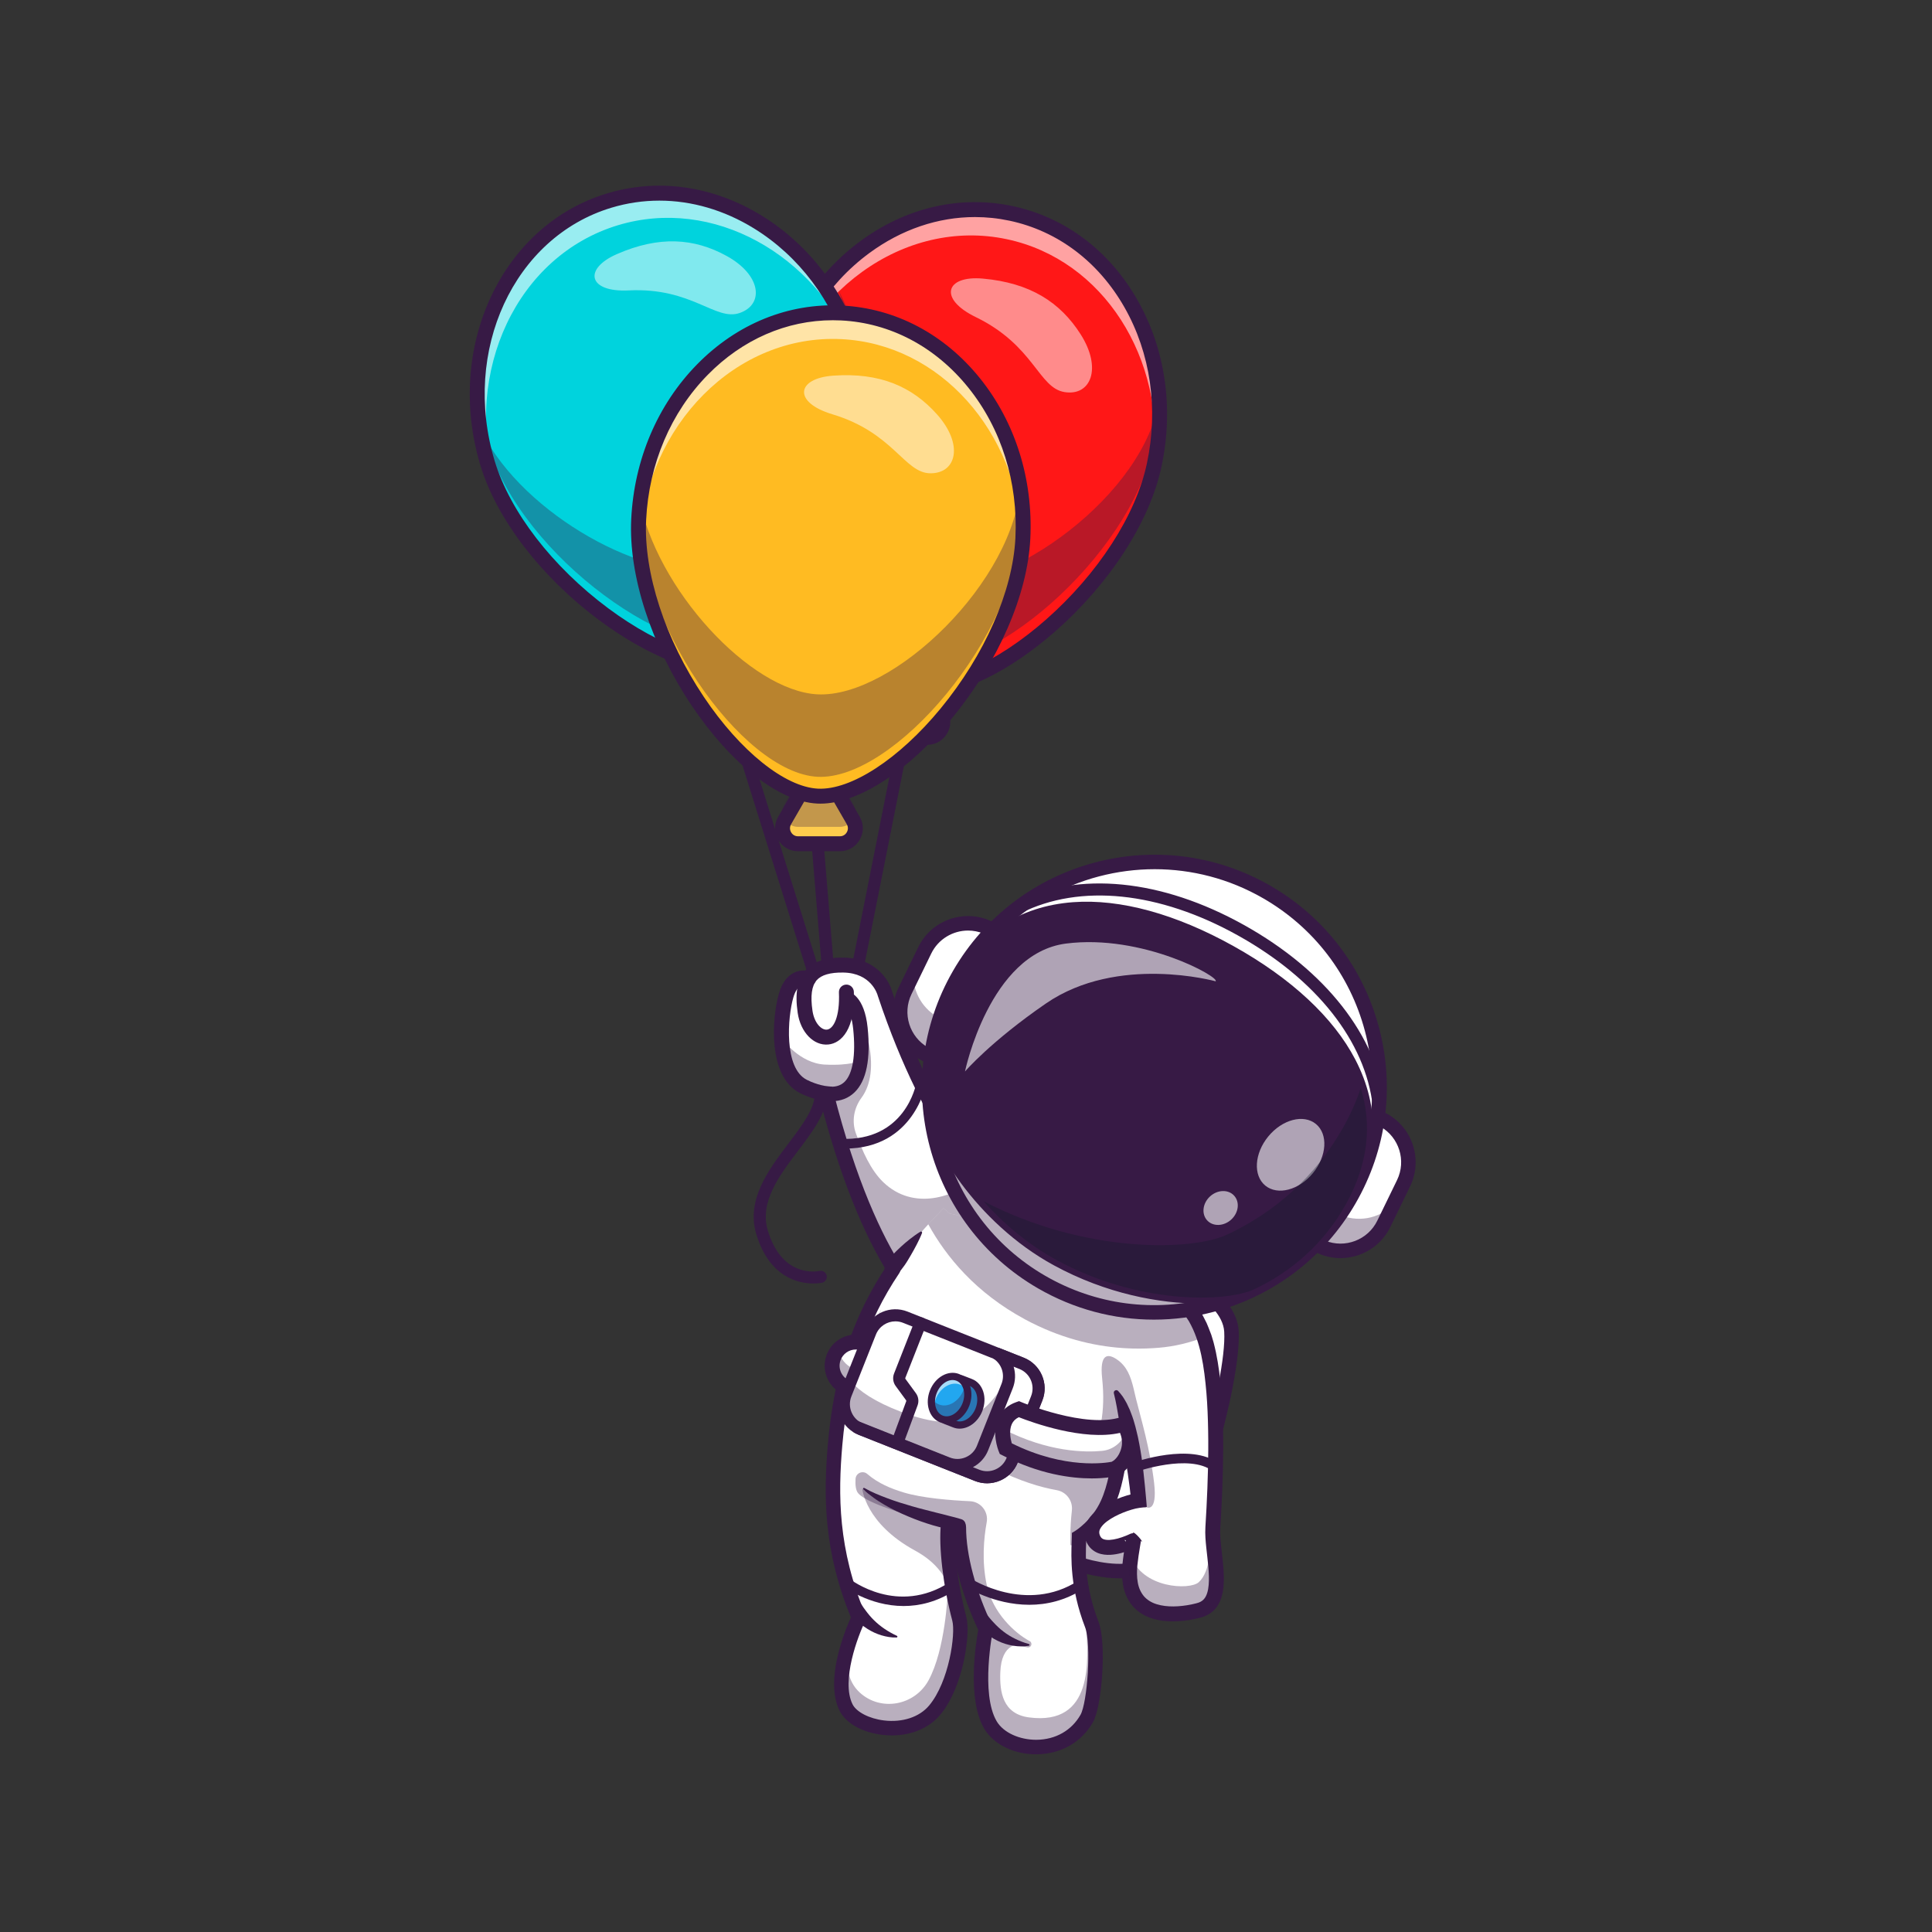 <?xml version="1.0" encoding="utf-8"?>
<!-- Generator: Adobe Illustrator 28.0.0, SVG Export Plug-In . SVG Version: 6.00 Build 0)  -->
<svg version="1.1" id="Layer_1" xmlns="http://www.w3.org/2000/svg" xmlns:xlink="http://www.w3.org/1999/xlink" x="0px" y="0px"
	 viewBox="0 0 4000 4000" style="enable-background:new 0 0 4000 4000;" xml:space="preserve">
<rect x="0" y="0" width="4000" height="4000" fill="#333333" stroke="none"/>
<style type="text/css">
	.st0{display:none;}
	.st1{display:inline;}
	.st2{fill:#CCEEFF;}
	.st3{fill:#D66B09;}
	.st4{fill:#E25A5A;}
	.st5{opacity:0.35;}
	.st6{fill:#371A45;}
	.st7{fill:#FF1717;}
	.st8{opacity:0.6;}
	.st9{fill:#FFFFFF;}
	.st10{opacity:0.5;}
	.st11{fill:#3BD8E0;}
	.st12{fill:#00D3DD;}
	.st13{opacity:0.3;}
	.st14{fill:#293856;}
	.st15{fill:none;stroke:#293856;stroke-width:30.918;stroke-linecap:round;stroke-miterlimit:10;}
	.st16{fill:#22A7F0;}
	.st17{fill:#111A28;}
	.st18{fill:#FFCC4D;}
	.st19{fill:#FFBB22;}
</style>
<g>
	<g class="st0">
		<g class="st1">
			<rect transform="matrix(-1 -1.224647e-16 1.224647e-16 -1 4000 4000)" class="st2" width="4000" height="4000"/>
		</g>
	</g>
	<g>
		<g>
			<path class="st3" d="M1889.09,961.38c0.58,1.28,1.03,2.63,1.35,4.03L1889.09,961.38z"/>
		</g>
		<g>
			<path class="st4" d="M1864.29,1393.35l-54.64,67.04c-15.61,19.15-4.63,48.02,19.76,51.97l85.37,13.8
				c24.39,3.94,43.91-20,35.12-43.1l-30.74-80.83C1910.4,1379.13,1879.9,1374.2,1864.29,1393.35z"/>
		</g>
		<g class="st5">
			<path class="st6" d="M1861.79,1392.62l-55.04,66.7c-15.73,19.06-4.92,48,19.45,52.09l85.29,14.32
				c24.37,4.09,44.03-19.73,35.39-42.88l-30.25-81.02C1907.98,1378.67,1877.51,1373.56,1861.79,1392.62z"/>
		</g>
		<g>
			<path class="st6" d="M1920.13,1542.05c-2.58,0-5.18-0.21-7.8-0.63l-85.38-13.8c-16.97-2.74-30.75-13.98-36.87-30.05
				s-3.27-33.62,7.59-46.95l54.64-67.04c10.86-13.33,27.47-19.65,44.45-16.9c16.97,2.74,30.75,13.97,36.87,30.04l30.74,80.83
				c6.11,16.07,3.27,33.62-7.59,46.95C1947.59,1535.79,1934.28,1542.05,1920.13,1542.05z M1876.28,1403.12l-54.64,67.04
				c-5.48,6.72-3.68,13.73-2.65,16.43c1.03,2.7,4.34,9.13,12.9,10.51l85.38,13.8c8.57,1.41,13.73-3.67,15.55-5.91
				c1.83-2.24,5.74-8.32,2.66-16.43l-30.74-80.83c-3.08-8.11-10.05-10.05-12.9-10.51
				C1888.98,1396.74,1881.75,1396.4,1876.28,1403.12z"/>
		</g>
		<g>
			<path class="st7" d="M2389.72,962.44c-51.4,241.8-351.82,491.45-504.63,458.96s-325.7-382.74-274.3-624.55
				c51.4-241.8,267.44-400.76,482.54-355.03C2308.43,487.55,2441.13,720.63,2389.72,962.44z"/>
		</g>
		<g class="st8">
			<path class="st9" d="M2389.72,962.44c-0.16,0.72-0.31,1.44-0.47,2.16c23.96-222.64-104.72-426.85-304.56-469.32
				c-212.98-45.26-426.9,110.12-480.95,347.94c1.54-15.8,3.84-31.29,7.06-46.35c51.41-241.81,267.44-400.77,482.53-355.05
				C2308.42,487.54,2441.13,720.63,2389.72,962.44z"/>
		</g>
		<g class="st5">
			<path class="st6" d="M2389.72,917.44c-51.41,241.81-351.81,491.42-504.61,458.98c-152.83-32.49-325.71-382.78-274.31-624.55
				c0.48-2.23,0.95-4.43,1.46-6.61c3.79,193.85,164.13,433.75,300.08,462.65c152.79,32.48,442.37-166.11,485.01-366.74
				c1.27-5.9,2.34-11.84,3.29-17.71C2400.03,854.35,2396.43,885.84,2389.72,917.44z"/>
		</g>
		<g>
			<path class="st6" d="M1913.04,1439.62c-10.95,0-21.36-1.02-31.17-3.1c-77.46-16.47-163.51-109.37-224.56-242.45
				c-62.8-136.89-85.84-286.58-61.64-400.43c25.65-120.65,91.65-225.27,185.84-294.57c94.75-69.71,206.62-95.39,315.03-72.36
				c108.41,23.04,200.16,92.03,258.35,194.25c57.86,101.63,75.6,224.04,49.95,344.7l-15.12-3.22l15.12,3.22
				c-24.2,113.85-106.14,241.22-219.2,340.73C2089.65,1390.88,1988.68,1439.62,1913.04,1439.62z M2018.57,449.4
				c-76.35,0-152.05,25.5-218.73,74.56c-88.09,64.81-149.85,162.86-173.92,276.1c-22.87,107.57-0.62,250.04,59.5,381.11
				c56.19,122.49,135.83,210.85,202.89,225.1c67.06,14.28,175.76-34.07,276.91-123.11c108.24-95.27,186.51-216.37,209.38-323.95l0,0
				c24.07-113.23,7.53-227.94-46.57-322.97c-53.77-94.44-138.26-158.12-237.92-179.3C2066.38,451.9,2042.44,449.4,2018.57,449.4z"/>
		</g>
		<g class="st10">
			<path class="st9" d="M2034.93,576.81c97.71,8.75,160.15,48.87,202.47,115.42c44.9,70.6,20.91,128.31-33.39,119.53
				c-54.3-8.78-62.44-96.31-183.72-155.21C1941.9,618.49,1957.8,569.9,2034.93,576.81z"/>
		</g>
		<g>
			<path class="st3" d="M1332.42,968.95c1.13,0.84,2.17,1.81,3.12,2.88L1332.42,968.95z"/>
		</g>
		<g>
			<path class="st11" d="M1518.47,1359.6l-15.65,85.05c-4.47,24.3,19.04,44.33,42.32,36.05l81.48-28.97
				c23.28-8.28,28.87-38.65,10.06-54.68l-65.83-56.08C1552.04,1324.95,1522.94,1335.29,1518.47,1359.6z"/>
		</g>
		<g class="st5">
			<path class="st6" d="M1515.92,1360.16l-16.17,84.96c-4.62,24.27,18.77,44.45,42.1,36.31l81.66-28.47
				c23.33-8.14,29.11-38.48,10.4-54.62l-65.49-56.48C1549.7,1325.71,1520.54,1335.88,1515.92,1360.16z"/>
		</g>
		<g>
			<path class="st6" d="M1534.21,1498.08c-11.06,0-21.86-3.91-30.67-11.42c-13.09-11.15-19.04-27.9-15.93-44.81l15.65-85.05
				c3.11-16.91,14.64-30.44,30.84-36.2c16.2-5.77,33.69-2.55,46.77,8.61l65.83,56.08c13.09,11.15,19.05,27.9,15.93,44.81
				c-3.11,16.91-14.64,30.44-30.84,36.2l-81.48,28.97C1545.02,1497.15,1539.58,1498.08,1534.21,1498.08z M1550.23,1348.73
				c-2.5,0-4.56,0.56-5.77,0.99c-2.72,0.97-9.22,4.14-10.79,12.67l-15.65,85.05c-1.57,8.53,3.38,13.8,5.58,15.68
				c2.2,1.87,8.2,5.91,16.36,3.01l81.48-28.97c8.17-2.91,10.27-9.83,10.79-12.67c0.52-2.84,1.03-10.06-5.57-15.68l-65.83-56.08
				C1557.16,1349.62,1553.36,1348.73,1550.23,1348.73z M1518.47,1359.6h0.05H1518.47z"/>
		</g>
		<g>
			<path class="st12" d="M1771.84,729.07c71.25,236.72-72.05,600.09-221.65,645.11c-149.59,45.02-469.65-178.89-540.9-415.6
				s41.7-479.99,252.27-543.37C1472.14,351.83,1700.59,492.35,1771.84,729.07z"/>
		</g>
		<g class="st8">
			<path class="st9" d="M1771.84,729.07c0.21,0.7,0.42,1.41,0.63,2.11c-86.09-206.72-297.13-323.85-492.77-264.96
				c-208.49,62.76-321.3,301.89-254.29,536.39c-6.25-14.59-11.68-29.28-16.1-44.03c-71.24-236.73,41.69-480,252.26-543.38
				C1472.13,351.83,1700.59,492.34,1771.84,729.07z"/>
		</g>
		<g class="st5">
			<path class="st6" d="M1771.84,689.07c71.24,236.73-72.06,600.06-221.62,645.12c-149.62,45.03-469.68-178.91-540.91-415.61
				c-0.65-2.19-1.3-4.34-1.9-6.5c96.57,168.13,352.54,301.32,485.63,261.27c149.58-45.02,307.93-358.41,248.81-554.82
				c-1.73-5.78-3.64-11.5-5.63-17.11C1750.53,628.8,1762.52,658.13,1771.84,689.07z"/>
		</g>
		<g>
			<path class="st6" d="M1508.1,1395.29c-73.83,0-171.24-39.76-266.95-110.85c-120.9-89.81-213.11-209.96-246.65-321.41
				c-73.59-244.5,44.22-496.89,262.62-562.63c106.13-31.94,219.76-15.59,319.94,46.03c99.6,61.26,174.04,160.07,209.59,278.18l0,0
				c33.54,111.45,22.98,262.54-28.27,404.16c-49.82,137.68-127.88,237.39-203.72,260.21
				C1540.56,1393.22,1524.94,1395.29,1508.1,1395.29z M1365.16,415.39c-33.37,0-66.65,4.84-99.14,14.62
				c-202.07,60.82-310.6,295.94-241.92,524.11c31.7,105.31,119.73,219.52,235.48,305.5c108.19,80.36,220.5,119.51,286.16,99.76
				c65.65-19.76,137.7-114.41,183.56-241.13c49.07-135.59,59.44-279.41,27.74-384.72c-33.36-110.85-103.04-203.46-196.19-260.75
				C1499.11,434.8,1431.97,415.39,1365.16,415.39z"/>
		</g>
		<g class="st10">
			<path class="st9" d="M1277,526.19c87.7-38.38,159.96-33.36,227.4,3.71c71.55,39.33,78.12,99.96,27.54,117.94
				c-50.58,17.98-98.63-53.09-230.04-46.55C1216.98,605.52,1207.77,556.49,1277,526.19z"/>
		</g>
		<g>
			<path class="st6" d="M1713.71,2013.36c-6.44,0-11.91-4.94-12.44-11.47l-49.09-596.86c-0.57-6.88,4.55-12.92,11.43-13.48
				c6.85-0.54,12.92,4.55,13.48,11.43l49.09,596.86c0.57,6.88-4.55,12.92-11.43,13.48
				C1714.4,2013.34,1714.05,2013.36,1713.71,2013.36z"/>
		</g>
		<g>
			<path class="st9" d="M2235.66,2558.31c0,0,303.1,78.98,313.91,197.89c9.43,103.69-104.23,453.29-170.98,491.7
				c-48.69,28.01-195.49-23.36-195.49-23.36L2235.66,2558.31z"/>
		</g>
		<g class="st5">
			<path class="st6" d="M2550.08,2775.61c-3.49,122.05-108.44,436.01-171.48,472.27c-48.7,28.02-195.48-23.35-195.48-23.35
				l23.31-135.98c0,0,146.78,51.38,195.48,23.35C2447.44,3085.71,2514.82,2914.6,2550.08,2775.61z"/>
		</g>
		<g>
			<path class="st6" d="M2318.06,3267.75c-71.1,0-141.12-34.66-145.31-36.77c-7.4-3.73-10.37-12.73-6.65-20.13
				c3.72-7.4,12.74-10.39,20.13-6.67c1.32,0.66,132.64,65.54,203.45,13.23c58.34-43.1,150.83-359.12,144.92-460.33
				c-3.91-67.04-130.15-123.13-178.46-139.09c-7.86-2.6-12.14-11.08-9.54-18.94c2.6-7.87,11.08-12.14,18.94-9.55
				c7.88,2.6,193.12,64.79,199.02,165.83c6.17,105.68-84.47,432.59-157.05,486.21C2381.23,3260.95,2349.53,3267.75,2318.06,3267.75z
				"/>
		</g>
		<g>
			<path class="st9" d="M1886.74,2596.89c0,0,13.23,107.25-33.26,33.7c-42.43-67.18-95.25-179.19-141.86-361.82
				c-0.39-1.48-0.79-3.01-1.18-4.5c0,0-21-1.83-46.75-14.71c-60.72-30.34-47.71-148.59-35.97-188.79
				c13.79-47.36,46.4-34.57,46.4-34.57c11.44-18.73,34-28.68,72.02-28.11c71.37,1.05,85.9,58.75,85.9,58.75
				c65.43,196.91,145.14,318.26,192.59,378.71c25.1,32.08,41.16,47.01,41.16,47.01L1886.74,2596.89z"/>
		</g>
		<g class="st5">
			<path class="st6" d="M1886.74,2596.89c0,0,13.23,107.25-33.26,33.7c-42.43-67.18-95.25-179.19-141.86-361.82
				c15.63-3.8,38.63-10.96,50.77-21.78c30.38-27.15,35.88-89.7,35.88-89.7c12.57,60.33,0,95.64-14.67,115.54
				c-15.8,21.39-20.65,49.02-11.44,73.99c13.4,36.27,30.29,75.73,57.05,101.23c61.46,58.54,147.15,32.3,195.42-12.48
				c25.1,32.08,41.16,47.01,41.16,47.01L1886.74,2596.89z"/>
		</g>
		<g class="st5">
			<path class="st6" d="M1689.23,2259.7c0,0,55.42,20.25,92.33-63.53c0,0-21.31,10.63-73.86,7.94
				c-52.18-2.68-87.58-52.35-87.58-52.35S1616.5,2242.06,1689.23,2259.7z"/>
		</g>
		<g>
			<path class="st6" d="M2058.2,2484.18c-3.61,0-7.24-1.26-10.17-3.83c-5.27-4.62-130.31-116.7-230.65-418.62l-0.32-1.09
				c-0.48-1.78-13.1-46.23-71.16-47.09c-26.99-0.41-45.46,4.97-55.11,15.97c-10.29,11.72-13.12,32.33-8.65,63
				c3.73,25.61,18.37,40.2,29.78,39.23c13.56-1.27,27.17-25.96,25-77.15c-0.36-8.53,6.26-15.74,14.79-16.1
				c8.47-0.4,15.73,6.26,16.1,14.79c3.24,76.57-25.26,106.64-53.01,109.24c-30.23,2.83-57.4-25.35-63.26-65.55
				c-5.94-40.74-0.85-68.66,16.02-87.86c16.13-18.37,41.92-27.11,78.81-26.48c65.29,0.97,94.17,45.76,100.52,69.85
				c97.33,292.58,220.31,403.55,221.55,404.64c6.39,5.64,7.02,15.41,1.38,21.81C2066.76,2482.41,2062.49,2484.18,2058.2,2484.18z"/>
		</g>
		<g>
			<path class="st6" d="M1934.01,2739.42c-2.62,0-5.27-0.67-7.71-2.09c-5.32-3.09-130.3-79.48-228.33-459.47
				c-9.63-2.02-24.58-6.17-41.2-14.47c-68.08-34.04-58.66-156.36-43.92-206.93c6.16-21.14,16.64-35.47,31.15-42.6
				c17.68-8.69,33.97-2.74,35.77-2.04c7.95,3.12,11.87,12.09,8.75,20.03c-3.08,7.86-11.88,11.77-19.77,8.85
				c-0.56-0.18-5.94-1.79-11.44,1.07c-6.15,3.2-11.26,11.27-14.78,23.34c-11.73,40.22-20.31,146.44,28.06,170.62
				c22.48,11.24,41.02,13.12,41.2,13.13l10.94,0.96l2.7,10.65c94.41,372.76,215.3,449.46,216.51,450.19
				c7.26,4.39,9.69,13.85,5.36,21.15C1944.42,2736.69,1939.29,2739.42,1934.01,2739.42z"/>
		</g>
		<g>
			<path class="st6" d="M1721.21,2279.98c-4.07,0-8.29-0.27-12.64-0.83c-8.22-1.04-14.04-8.55-12.99-16.77s8.56-13.99,16.77-13
				c15.75,2.01,27.59-1.11,36.18-9.51c17.1-16.7,23.47-55.53,17.93-109.34c-4.34-42.25-18.76-48.97-18.91-49.03
				c0.7,0.3,1.12,0.33,1.12,0.33l7.04-29.16c5.63,1.36,34.07,11.36,40.59,74.79c6.68,64.93-2.34,109.97-26.81,133.87
				C1756.8,2273.73,1740.6,2279.98,1721.21,2279.98z"/>
		</g>
		<g>
			<path class="st9" d="M2353.65,2912.73c-7.29,15.13-12.82,30.76-17.44,46.76c-14.54,49.93-20.3,103.12-43.13,153.59
				c-5.66,12.5-12.55,23.33-19.66,32.44c-2.22,2.85-4.44,5.53-6.66,8.06c-16.81,19.07-32.58,28.59-32.58,28.59
				c-0.09,4.98-0.45,11.33-0.68,18.89c-1,31.08-0.63,83.14,21.79,148.06c1.63,4.8,3.35,9.65,5.3,14.54
				c15.04,39.01,5.94,165.28-10.51,194.09c-47.25,83.09-165.68,70.45-199.39,13.73c-30.49-51.47-17.71-151.32-11.96-186.43
				c1.31-8.02,2.27-12.64,2.27-12.64c-31.26-65.42-58.13-153.27-58.13-219.1c0,0-8.43,1.4-19.84,1.54l0.05,2.17
				c-4.49,40.73,3.08,110.27,17.9,173.84c1.63,7.02,3.35,14,5.16,20.84c8.74,32.98-7.48,137.28-51.06,189.11
				c-50.52,60.17-161.2,39.14-183.4-5.75c-26.73-53.91,8.2-144.44,21.57-175.29c2.99-6.84,4.89-10.69,4.89-10.69
				c-55.73-131.89-58.99-244.7-49.11-358.69c15.59-178.69,86.67-319.36,159.7-416.23c4.58-6.07,9.38-12.01,14.27-17.85
				c6.21-7.38,12.64-14.59,18.94-21.48c11.19-12.14,22.11-23.38,31.4-33.25l12.73,10.78l20.7,4.8l343.51,80.01l2.99,40.32
				l1.31,18.08l2.85,38.83l7.25,97.54l4.3,58.35l3.58,47.93L2353.65,2912.73z"/>
		</g>
		<g class="st5">
			<path class="st6" d="M1935.06,3540.83c-50.5,60.15-161.2,39.15-183.42-5.76c-26.71-53.91,8.21-144.44,21.61-175.3
				c1.66,0.83,2.53,1.09,2.53,1.09s-50.55,93.5,4.5,143.61c43.39,39.55,113.4,27.02,142.13-25.49
				c35.01-64.08,39.55-179.19,39.55-179.19l18.99,31.08c1.66,7.03,3.36,14.01,5.19,20.86
				C1994.86,3384.7,1978.62,3488.98,1935.06,3540.83z"/>
		</g>
		<g class="st13">
			<path class="st14" d="M2124.55,3405.43l-2.62-0.61C2123.15,3405.04,2124.07,3405.25,2124.55,3405.43z"/>
		</g>
		<g class="st13">
			<path class="st14" d="M2125.07,3405.56l-0.52-0.13C2124.9,3405.52,2125.07,3405.56,2125.07,3405.56z"/>
		</g>
		<g class="st5">
			<path class="st6" d="M2250.09,3557.77c-47.27,83.11-165.7,70.45-199.4,13.75c-30.51-51.51-17.72-151.34-11.96-186.48l82.98,19.73
				c-11.44-2.18-48.41-4.36-50.68,57.66c-1.53,40.73,5.02,86.08,59.45,93.28c133.75,17.59,123.71-117.64,117.68-194.33
				c-1.18-15.32,1.7-17.94,7.12-12.27c1.61,4.8,3.36,9.65,5.28,14.58C2275.62,3402.68,2266.5,3528.96,2250.09,3557.77z"/>
		</g>
		<g class="st5">
			<path class="st6" d="M2016.98,3335.34c0,0,30.58,62.64,110.44,75.39c7.76,1.24,11.29-9.32,4.36-13.03
				c-31.06-16.61-76.4-58.6-88.78-115.92c-10.61-49.14-6.16-97.14-0.16-129.97c4.04-22.11-12.2-42.7-34.65-43.72
				c-40.35-1.83-98.88-6.46-137.35-18.15c-25.82-7.84-52.49-18.58-75.23-38.24c-9.24-7.99-23.55-2.01-24.3,10.18
				c-0.74,11.9,0.23,24.13,5.91,30.29c21.62,23.42,123.01,52.62,205.78,69.86c0,0,1.64,37.65,13.68,87.78
				C2010.32,3306.53,2016.98,3335.34,2016.98,3335.34z"/>
		</g>
		<g class="st5">
			<path class="st6" d="M1963.04,3157.06c0,0-119.72-18.88-177.77-74.93c0,0,5.72,71.74,109.1,128.1
				c46.21,25.19,66.96,56.92,80.91,100.59C1975.27,3310.82,1955.59,3212.4,1963.04,3157.06z"/>
		</g>
		<g>
			<path class="st6" d="M1846.58,3592.99c-6.58,0-13.26-0.4-20.01-1.21c-41.72-5.01-75.59-24.18-88.38-50.04
				c-31.34-63.31,11.44-166.39,23.54-193.01c-57.21-138.72-56.76-254.79-47.64-359.63c12.77-146.74,51.8-264.27,122.84-369.87
				c4.62-6.87,13.95-8.7,20.82-4.07c6.88,4.62,8.7,13.95,4.07,20.82c-68.09,101.21-105.53,214.24-117.85,355.72
				c-8.92,102.54-9.29,216.1,47.97,351.54l2.66,6.3l-3.02,6.15c-15.5,31.62-50.49,124.31-26.52,172.74
				c7.98,16.12,34.74,29.93,65.08,33.57c38.43,4.6,73.35-6.91,93.43-30.82c41.54-49.46,55.18-148.76,48.07-175.61
				c-18.92-71.46-28.6-153.76-23.54-200.13c0.9-8.23,8.33-14.16,16.54-13.29c8.23,0.9,14.18,8.3,13.29,16.54
				c-4.63,42.42,4.93,121.99,22.72,189.2c9.52,35.96-6.77,146.23-54.1,202.58C1923.65,3577.75,1887.22,3592.99,1846.58,3592.99z"/>
		</g>
		<g>
			<path class="st6" d="M1908.99,2552.78c-3.19,8.24-6.99,15.96-10.85,23.58c-3.94,7.56-8.01,14.97-12.24,22.2
				c-4.23,7.22-8.39,14.45-13.12,21.14c-4.71,6.71-9.62,13.16-15.46,18.85l-0.19,0.19c-6.02,5.87-15.66,5.76-21.53-0.26
				c-4.53-4.64-5.48-11.46-2.93-17.02c3.71-8.04,8.78-15.02,14.24-21.59c5.45-6.59,11.67-12.47,17.93-18.27
				c6.27-5.8,12.81-11.32,19.54-16.63c6.82-5.25,13.76-10.36,21.32-14.93c1.07-0.65,2.46-0.31,3.11,0.76
				C1909.19,2551.41,1909.22,2552.15,1908.99,2552.78z"/>
		</g>
		<g>
			<path class="st9" d="M2339.03,2564.15"/>
		</g>
		<g>
			<path class="st15" d="M2339.03,2564.15"/>
		</g>
		<g>
			<path class="st9" d="M1911.48,3344.61"/>
		</g>
		<g>
			<path class="st9" d="M2322.24,2888.3l-11.57,32.17l0.87-14.75C2314.43,2899.78,2317.92,2893.93,2322.24,2888.3z"/>
		</g>
		<g>
			<path class="st6" d="M2144.8,3632.06c-45.97,0-87.85-20.67-106.99-52.91c-36.19-60.95-17.27-178.67-12.49-204.72
				c-35.09-74.72-55.15-151.88-55.15-212.4c0-8.29,6.72-15,15-15s15,6.71,15,15c0,57.4,19.8,131.73,54.34,203.94l2.17,4.54l-1,4.93
				c-0.27,1.3-26.14,131.02,7.93,188.4c13.76,23.18,46.71,38.33,82.32,38.22c39.41-0.36,72.63-19.21,91.13-51.72
				c14.16-24.86,22.93-146.52,9.52-181.25c-31.55-81.72-28.99-146.64-27.75-177.84c0.14-3.52,0.26-6.64,0.32-9.34l0.17-8.26
				l7.07-4.27c0.31-0.19,34.51-21.49,53.02-62.46c14.55-32.19,20.51-71.35,26.28-109.21c7.08-46.52,13.77-90.45,35.39-123.35
				c4.55-6.92,13.85-8.85,20.77-4.3c6.92,4.55,8.85,13.85,4.3,20.78c-18.02,27.42-24.23,68.21-30.8,111.4
				c-6.07,39.87-12.35,81.1-28.6,117.05c-17.17,38-44.93,61.55-57.86,71.02c-0.03,0.7-0.05,1.41-0.08,2.14
				c-1.24,31.43-3.55,89.92,25.77,165.85c16.86,43.67,6.82,174.82-11.44,206.9c-23.93,42.04-66.55,66.41-116.93,66.88
				C2145.74,3632.06,2145.27,3632.06,2144.8,3632.06z"/>
		</g>
		<g>
			<path class="st9" d="M2174.12,3388.5"/>
		</g>
		<g>
			<path class="st6" d="M1984.93,3169.73c-8.96-1.31-17.86-3-26.72-4.86c-8.82-2.07-17.61-4.31-26.33-6.79
				c-17.41-5.15-34.55-11.24-51.31-18.35c-16.79-6.99-33.24-14.88-49.03-24.01c-7.85-4.63-15.64-9.38-23.02-14.76
				c-7.41-5.35-14.65-10.8-21.16-17.47c-0.69-0.71-0.68-1.84,0.03-2.53c0.59-0.57,1.46-0.66,2.14-0.27l0.13,0.08
				c15.22,8.74,31.79,15.36,48.23,21.49c16.48,6.16,33.29,11.39,50.17,16.22c16.83,4.99,33.98,8.92,50.93,13.43
				c8.53,2.08,17.08,4.14,25.55,6.48c8.56,2.05,17.08,4.27,25.53,6.88l0.35,0.11c6.61,2.04,10.31,9.05,8.27,15.66
				C1996.85,3167.01,1990.93,3170.61,1984.93,3169.73z"/>
		</g>
		<g>
			<path class="st6" d="M1683.94,2657.3c-30.43,0-90.83-12.06-118.07-101.97c-21.59-71.28,25.35-133.41,66.76-188.21
				c27.88-36.89,54.21-71.74,54.21-102.21c0-6.9,5.6-12.5,12.5-12.5s12.5,5.6,12.5,12.5c0,38.85-28.78,76.94-59.26,117.28
				c-39.67,52.5-80.68,106.78-62.78,165.9c30.06,99.24,103.61,83.96,106.74,83.25c6.72-1.48,13.41,2.69,14.95,9.39
				c1.54,6.7-2.59,13.38-9.28,14.96C1701.94,2655.75,1694.87,2657.3,1683.94,2657.3z"/>
		</g>
		<g>
			<path class="st9" d="M1797.51,2954.98c16.45,8.65,35.02,18.03,55.18,27.64c-12.41-4.85-23.79-9.47-33.89-13.68
				C1810.74,2965.53,1803.54,2960.78,1797.51,2954.98z"/>
		</g>
		<g>
			<path class="st6" d="M2130.12,3407.36c-10.74,1.99-21.63,1.62-32.47-0.07c-10.81-1.76-21.56-5.03-31.66-9.97
				c-10.07-4.9-19.93-10.99-28.03-19.01c-8.4-7.72-15.13-17.09-20.16-27.15c-3.09-6.17-0.58-13.67,5.59-16.76
				c4.99-2.5,10.86-1.34,14.55,2.46l1.16,1.21c3.31,3.42,5.9,7.28,8.93,10.75c1.54,1.71,3.04,3.45,4.47,5.25
				c1.37,1.86,3.16,3.31,4.64,5.07c6.17,6.78,12.92,13.12,20.41,18.84c7.45,5.77,15.67,10.83,24.5,15.09
				c8.78,4.37,18.25,7.98,28.06,10.72l0.17,0.05c0.96,0.27,1.52,1.27,1.26,2.23C2131.34,3406.75,2130.77,3407.23,2130.12,3407.36z"
				/>
		</g>
		<g>
			<path class="st6" d="M1856.27,3390.27c-10.65,0.37-21.09-1.48-31.33-4.51c-10.21-3.1-20.15-7.61-29.34-13.54
				c-9.19-5.88-17.99-12.91-24.99-21.56c-7.3-8.4-12.81-18.25-16.57-28.59c-2.36-6.5,0.99-13.69,7.49-16.05
				c5.41-1.96,11.29,0.03,14.47,4.5l0.67,0.95c5.33,7.49,9.61,15.27,15.16,22.32c5.24,7.23,11.01,14.21,17.6,20.65
				c13.06,12.98,29.27,23.87,47.37,32.3l0.16,0.07c0.91,0.42,1.3,1.5,0.88,2.41C1857.55,3389.86,1856.93,3390.25,1856.27,3390.27z"
				/>
		</g>
		<g>
			<path class="st6" d="M1775.95,2014.91c-0.81,0-1.63-0.08-2.45-0.24c-6.77-1.35-11.17-7.92-9.82-14.7l122.6-617
				c1.35-6.77,7.93-11.17,14.7-9.82c6.77,1.35,11.17,7.92,9.82,14.7l-122.6,617C1787.02,2010.79,1781.79,2014.91,1775.95,2014.91z"
				/>
		</g>
		<g>
			<path class="st6" d="M1684.63,2026.53c-5.32,0-10.26-3.43-11.93-8.77l-190.72-610.02c-2.06-6.59,1.61-13.6,8.2-15.66
				c6.59-2.06,13.6,1.61,15.66,8.2l190.72,610.02c2.06,6.59-1.61,13.6-8.2,15.66C1687.12,2026.34,1685.87,2026.53,1684.63,2026.53z"
				/>
		</g>
		<g>
			<path class="st9" d="M2483.9,3333.53c-27.91,8.06-148.65,32.44-145.34-81.14c0.68-23.97,8.47-62.61,7.93-62.66
				c-0.54-0.05-64.11,32.76-82.09-1.81c-6.52-12.55-4.53-24.1,2.36-34.34c1.86-2.76,4.12-5.48,6.66-8.06
				c21.88-22.29,65.6-36.74,84.18-39.14c0,0-0.14-1.54-0.41-4.39c-1.63-17.53-8.43-84.5-20.98-142.49
				c-6.8-31.31-15.27-60.03-25.51-76.93l8.88-62.43l4.12-29.18l13.73-96.55l6.93-48.61c1.59,0,107.92,0.45,148.83,122.51
				c0.09,0.23,0.14,0.45,0.23,0.68c24.47,73.71,29.31,209.81,17.62,394.89C2507.73,3216.19,2542.89,3316.41,2483.9,3333.53z"/>
		</g>
		<g class="st5">
			<path class="st6" d="M2373.31,3120.51c-4.94,3.49-10.51-5.03-16.13-18.53c-1.63-17.53-8.43-84.5-20.98-142.49
				c-14.54,49.93-20.3,103.12-43.13,153.59c-5.66,12.5-12.55,23.33-19.66,32.44c-2.22,2.85-4.44,5.53-6.66,8.06
				c-16.81,19.07-32.58,28.59-32.58,28.59c-0.09,4.98-0.45,11.33-0.68,18.89l-17.26-1.99c0,0-1.41-33.05,2.98-71.69
				c2.3-20.26-11.47-38.66-31.55-42.22c-33.77-5.99-75.97-18.74-126.16-43.66c0,0-25.42-63.38,27.14-81.69
				c0,0,90.88,58.49,172.48,46.44c15.22-34.66,28.36-81.6,20.8-152c-5.53-51.33,11.24-52.28,29.4-40.46
				c2.99,1.99,5.75,4.08,8.25,6.34c17.49,15.54,23.79,37.69,29.86,65.06c0.86,3.94,1.95,8.29,3.13,13.05
				c9.65,38.42,28.63,101.71,36.88,171.76C2396.87,3133.19,2373.31,3120.51,2373.31,3120.51z"/>
		</g>
		<g>
			<path class="st6" d="M2315.08,2879.92c3.36,3.79,6.94,7.82,9.78,12.1c2.72,4.26,5.41,8.68,7.8,13.14
				c2.24,4.48,4.26,9.06,6.41,13.63c1.88,4.6,3.59,9.24,5.27,13.92c1.75,4.68,3.05,9.37,4.44,14.1c1.42,4.72,2.67,9.47,3.76,14.22
				l3.41,14.26l2.88,14.32c3.62,19.12,6.38,38.32,8.5,57.56c2.1,19.28,4.13,38.37,5.75,57.88l1.24,14.95l-14.74,1.8
				c-5.14,0.63-11.26,2.11-17.1,3.88c-5.9,1.77-11.79,3.84-17.54,6.17c-11.47,4.66-22.57,10.34-31.85,17.13
				c-9.34,6.64-16.24,15.19-17.06,21.49c-0.4,3.14,0.05,6.24,1.94,10.06c1.66,3.16,3.36,4.67,6.43,6.08c3.15,1.29,7.8,1.9,13,1.63
				c5.22-0.3,10.87-1.31,16.57-2.84c5.7-1.52,11.47-3.51,17.14-5.82l4.24-1.79l4.55-2.05c-0.9,0.45,1.41-0.96,5.48-1.4
				c0.99-7.76,26.93,24.22,16.59,15.97c-0.07,1.65-0.13,1.65-0.17,2.14l-0.23,1.69l-0.42,2.67l-0.83,5
				c-2.18,13.08-4.21,26.03-5.47,38.68c-0.65,6.37-0.98,12.31-0.82,18.28c0.02,5.98,0.6,11.8,1.58,17.39
				c1.89,11.25,6.32,21.07,12.84,28.76c6.63,7.61,15.7,13.19,26.45,16.46c21.54,6.65,47.38,5.34,71.67,0.47
				c3.03-0.64,6.08-1.31,9.02-2.08c1.45-0.37,3-0.78,4.25-1.18l3.26-1.14c4.12-1.74,7.36-4.08,10.04-7.29
				c5.41-6.35,8.35-17.13,9.29-28.88c1.04-11.78,0.38-24.51-0.7-37.37c-1.14-12.92-2.8-26.08-4.24-39.61
				c-1.37-13.5-2.77-27.59-1.84-42.63l2.27-39.88c1.35-26.59,2.46-53.17,3.05-79.74c0.6-26.57,0.88-53.13,0.37-79.61
				c-0.46-26.48-1.42-52.93-3.61-79.15c-4.59-52.18-11.57-105.13-36.26-147.88c-3.43-5.07-6.62-10.32-10.17-15.28
				c-4-4.57-7.63-9.5-12.01-13.68c-4.55-3.98-8.62-8.49-13.64-11.84l-7.13-5.48c-2.56-1.56-5.03-3.26-7.54-4.9l-3.72-2.52
				l-3.91-2.23c-2.64-1.42-5.15-3.12-7.8-4.56c-2.68-1.38-5.42-2.67-8.08-4.17c-2.7-1.41-5.51-2.59-8.26-3.99
				c-11.04-5.27-22.81-10.48-34.86-15.8l-0.56-0.25c-2.72-1.2-3.95-4.39-2.75-7.11c0.64-1.45,1.87-2.49,3.27-2.95
				c7.5-2.43,14.6-3.09,21.97-3.23c7.31-0.09,14.61,0.7,21.76,2.21c14.35,2.91,28.05,8.89,40.62,16.56
				c3.09,2.02,6.23,3.97,9.26,6.07l8.53,7.05c5.85,4.52,10.58,10.22,15.77,15.39c2.68,2.52,4.72,5.58,7.04,8.39l6.86,8.52
				c4.15,5.95,8.02,12.08,12.01,18.14c3.45,6.32,6.63,12.78,9.92,19.17c3.01,6.5,5.31,13.25,7.96,19.88l1.92,4.99l1.55,5.07
				l3.04,10.16c1.65,6.78,3.47,13.57,4.85,20.36c5.68,27.16,8.92,54.31,11.17,81.41c2.26,27.1,3.24,54.14,3.7,81.13
				c0.52,27,0.23,53.94-0.38,80.85c-0.6,26.91-1.72,53.78-3.09,80.61l-2.29,40.23c-0.76,11.7,0.38,24.36,1.73,37.43
				c1.39,13.06,3.08,26.45,4.3,40.17c1.14,13.76,1.97,27.86,0.7,42.75c-0.66,7.44-1.83,15.09-4.22,22.92
				c-2.42,7.78-6.15,15.87-12.05,22.98c-5.84,7.13-13.8,12.78-22.04,16.15l-6.2,2.18c-1.94,0.6-3.63,1.05-5.41,1.5
				c-3.53,0.92-7.02,1.69-10.52,2.43c-14,2.87-28.22,4.52-42.78,4.71c-14.54,0.06-29.51-1.26-44.39-5.97
				c-14.79-4.47-29.63-13.06-40.55-25.71c-10.87-12.65-17.33-28.34-19.88-43.41c-1.34-7.57-2.04-15.12-2.08-22.5
				c-0.19-7.4,0.25-14.84,0.96-21.77c1.39-13.97,3.53-27.45,5.74-40.75l0.81-4.9l0.36-2.28l0.11-0.8l-0.05,0.89
				c-10.35-8.37,15.68,23.11,16.41,15.56c3.87-0.37,5.99-1.7,4.9-1.16l-4.6,2.07l-5,2.11c-6.72,2.72-13.61,5.13-20.83,7.05
				c-7.22,1.92-14.78,3.37-22.92,3.84c-8.12,0.37-17.1-0.19-26.41-3.93c-4.62-1.93-9.16-4.77-13.05-8.37
				c-3.96-3.58-6.9-8.02-9.17-12.35c-4.19-8.07-6.5-18.67-4.87-28.79c1.61-10.13,6.46-18.54,11.74-25.17
				c5.36-6.7,11.39-11.85,17.52-16.4c12.34-9,25.31-15.47,38.58-20.9c6.65-2.69,13.38-5.07,20.29-7.14
				c6.98-2.04,13.85-3.88,21.96-5.1l-13.49,16.75c-1.85-18.64-4.2-37.62-7.02-56.32l-8.79-56.04l-4.59-27.83l-4.84-27.63
				c-3.13-18.46-6.06-36.6-10.6-54.63l-0.15-0.6c-0.7-2.8,0.99-5.63,3.79-6.34C2311.86,2877.83,2313.83,2878.51,2315.08,2879.92z"/>
		</g>
		<g class="st5">
			<path class="st6" d="M2483.86,3333.56c-27.85,8.08-148.63,32.43-145.31-81.15c0.31-10.26,1.31-21.52,2.58-31.78
				c22.79,68.18,122.33,72.09,140.77,55.15c24.52-22.52,23.38-73.78,26.52-95.09C2514.01,3229.68,2525.68,3321.43,2483.86,3333.56z"
				/>
		</g>
		<g class="st5">
			<path class="st6" d="M1767.91,2852.83c25.85-49.98,43.9-98.31,56.4-142.55c-9.58,24.75-20.88,50.3-34.35,76.32
				c-15.77,30.53-28.64,63.62-36.82,97.61C1757.68,2873.53,1762.65,2863.04,1767.91,2852.83z"/>
		</g>
		<g>
			
				<ellipse transform="matrix(0.085 -0.996 0.996 0.085 -1195.789 4353.193)" class="st9" cx="1771.85" cy="2827.55" rx="49.01" ry="49.01"/>
		</g>
		<g class="st5">
			<path class="st6" d="M1725.32,2812.21c-8.47,25.71,5.48,53.43,31.19,61.9c25.71,8.47,53.44-5.52,61.91-31.22
				c2.34-7.1,2.98-14.39,2.08-21.37c-12.65,13.26-32.3,18.88-50.87,12.76s-31.02-22.32-33.28-40.49
				C1731.48,2798.86,1727.66,2805.1,1725.32,2812.21z"/>
		</g>
		<g>
			<path class="st6" d="M1771.92,2892.05c-6.79,0-13.61-1.08-20.24-3.27c-16.35-5.39-29.63-16.82-37.38-32.2s-9.06-32.85-3.67-49.2
				c11.12-33.75,47.63-52.18,81.4-41.05c33.76,11.13,52.18,47.64,41.05,81.41c-5.39,16.35-16.83,29.63-32.2,37.38
				C1791.74,2889.72,1781.86,2892.05,1771.92,2892.05z M1771.88,2793.99c-14.09,0-27.25,8.96-31.89,23.06l0,0
				c-2.81,8.51-2.13,17.6,1.91,25.61c4.04,8,10.94,13.95,19.45,16.75c8.51,2.8,17.6,2.13,25.61-1.9c8-4.04,13.95-10.95,16.76-19.46
				c5.79-17.57-3.8-36.57-21.36-42.36C1778.88,2794.54,1775.35,2793.99,1771.88,2793.99z M1725.31,2812.21h0.05H1725.31z"/>
		</g>
		<g>
			<path class="st9" d="M1782.32,2959l240.82,95.55c28.5,11.32,61.1-2.75,72.43-31.28l50.84-128.15
				c9.91-24.98,0.35-53.07-21.34-67.27c-3.06-2.03-6.39-3.75-9.94-5.16l-240.78-95.54c-28.54-11.33-61.13,2.73-72.43,31.28
				l-40.29,101.49l-10.59,26.65C1739.71,2915.11,1753.82,2947.68,1782.32,2959z"/>
		</g>
		<g class="st5">
			<path class="st6" d="M1782.32,2959l240.82,95.55c28.5,11.32,61.1-2.75,72.43-31.28l50.84-128.15
				c9.91-24.98,0.35-53.07-21.34-67.27c-17.28,3.66-28.27,6.02-28.27,6.02c-52.54,98.21-102.18,137.89-230.75,89.29
				c-55.49-20.99-86.96-43.21-104.43-63.24l-10.59,26.65C1739.71,2915.11,1753.82,2947.68,1782.32,2959z"/>
		</g>
		<g>
			<path class="st6" d="M2043.58,3071c-8.48,0-16.97-1.61-25.07-4.82l-240.8-95.55c-35-13.89-52.18-53.66-38.29-88.66l50.86-128.17
				c13.89-35,53.65-52.18,88.66-38.28l240.79,95.54c35,13.89,52.18,53.66,38.29,88.66l-50.86,128.17
				c-6.7,16.9-19.64,30.2-36.43,37.45C2062,3069.11,2052.79,3071,2043.58,3071z M1853.81,2735.7c-17.23,0-33.55,10.36-40.29,27.32
				l-50.86,128.17c-8.8,22.19,2.08,47.4,24.27,56.21l240.8,95.55c10.69,4.23,22.44,4.04,33.1-0.56c10.65-4.6,18.86-13.02,23.1-23.71
				l50.86-128.17c8.8-22.18-2.08-47.39-24.27-56.2l-240.79-95.54C1864.5,2736.68,1859.11,2735.7,1853.81,2735.7z"/>
		</g>
		<g>
			<path class="st9" d="M1773.03,2954.22c2.86,1.89,5.95,3.48,9.29,4.78l240.82,95.55c20.89,8.28,43.96,2.96,59.27-11.75
				c5.57-5.34,10.12-11.92,13.12-19.54l22.61-56.92l7.46-18.78l20.81-52.44c11.33-28.54-2.78-61.11-31.28-72.43l-52.04-20.63
				c22.19,14.04,32.07,42.43,22.07,67.67l-27.45,69.23l-23.41,58.96c-11.32,28.5-43.93,42.6-72.43,31.28L1773.03,2954.22z"/>
		</g>
		<g class="st5">
			<path class="st6" d="M1773.03,2954.22c2.86,1.89,5.95,3.48,9.29,4.78l240.82,95.55c28.5,11.32,61.1-2.75,72.39-31.29l30.07-75.71
				c-11.37,10.97-28.76,23.08-46.86,17.89c-9.94-2.82-16.61-13.43-21.04-26.49l-23.41,58.96c-11.32,28.5-43.93,42.6-72.43,31.28
				L1773.03,2954.22z"/>
		</g>
		<g>
			<path class="st6" d="M2043.58,3071.01c-8.48,0-16.96-1.61-25.06-4.82l-240.81-95.57c-3.97-1.55-7.86-3.54-11.5-5.9l11.41-22.1
				l188.87,74.96c10.68,4.24,22.42,4.04,33.07-0.56c10.66-4.6,18.86-13.02,23.1-23.72l50.86-128.17
				c7.66-19.31,0.46-41.4-17.11-52.52l11.3-22.18l52.02,20.62c35.02,13.93,52.19,53.7,38.28,88.68l-50.85,128.15
				c-6.69,16.9-19.63,30.2-36.42,37.46C2062,3069.11,2052.79,3071.01,2043.58,3071.01z M2014.36,3037.64l13.39,5.31
				c10.68,4.24,22.42,4.05,33.08-0.56c10.66-4.6,18.86-13.02,23.09-23.72l0,0l50.85-128.16c8.82-22.18-2.08-47.39-24.27-56.22
				l-11.83-4.69c4.29,14.32,3.92,30.05-1.92,44.76l-50.85,128.16C2039.88,3017.73,2028.78,3030.04,2014.36,3037.64z"/>
		</g>
		<g>
			<path class="st16" d="M1964.36,2897.18c-1.85,4.75-10.14,45.7-10.14,45.7s12.15,4.74,27.06,10.56
				c18.63,7.27,41.27-6.13,50.55-29.93c9.29-23.8,1.71-48.99-16.93-56.26c-12.58-4.91-27.06-10.56-27.06-10.56
				S1967.38,2889.45,1964.36,2897.18z"/>
		</g>
		<g class="st5">
			<path class="st6" d="M1964.36,2897.18c-1.85,4.75-10.14,45.7-10.14,45.7s12.15,4.74,27.06,10.56
				c18.63,7.27,41.27-6.13,50.55-29.93c9.29-23.8,1.71-48.99-16.93-56.26c-12.58-4.91-27.06-10.56-27.06-10.56
				S1967.38,2889.45,1964.36,2897.18z"/>
		</g>
		<g>
			<g>
				<path class="st6" d="M1986.76,2957.89c-4.47,0-8.92-0.8-13.2-2.47l-18.79-7.33c-8.22-3.21-12.89-11.8-11.11-20.42
					c6.99-33.8,8.24-37,8.71-38.21l0-0.01c1.77-4.53,8.31-16.03,19.46-34.19c4.56-7.44,13.77-10.53,21.91-7.37l18.9,7.37
					c22.45,8.76,31.96,38.35,21.19,65.97C2025.1,2943.58,2005.73,2957.89,1986.76,2957.89z M1966.35,2894.89
					c-0.24,0.64-1.7,5.35-8.01,35.82c-0.3,1.44,0.49,2.88,1.87,3.41l18.79,7.33c14.76,5.78,33.07-5.77,40.84-25.67
					c7.77-19.91,2.08-40.79-12.67-46.54l-18.89-7.37c-1.37-0.53-2.91-0.01-3.67,1.24
					C1974.55,2879.5,1967.73,2891.38,1966.35,2894.89z M1966.35,2894.9L1966.35,2894.9L1966.35,2894.9z"/>
			</g>
			<g>
				
					<ellipse transform="matrix(0.363 -0.932 0.932 0.363 -1445.369 3674.166)" class="st16" cx="1966.03" cy="2894.79" rx="46.26" ry="36.22"/>
			</g>
			<g class="st5">
				<path class="st6" d="M1998.14,2865.24c-0.62,4.21-1.71,8.48-3.36,12.72c-9.29,23.8-31.92,37.2-50.55,29.93
					c-6.56-2.56-11.72-7.38-15.29-13.54c-2.86,19.47,4.97,37.56,20.29,43.54c18.63,7.27,41.27-6.13,50.55-29.93
					C2005.79,2892.54,2004.69,2876.57,1998.14,2865.24z"/>
			</g>
			<g class="st8">
				<path class="st9" d="M1937.29,2896.63c9.29-23.8,31.92-37.2,50.55-29.93c6.61,2.58,11.8,7.44,15.37,13.67
					c-1.88-13.27-9.08-24.27-20.37-28.67c-18.63-7.27-41.27,6.13-50.55,29.93c-5.99,15.35-4.93,31.26,1.56,42.58
					C1932.63,2915.58,1933.64,2906,1937.29,2896.63z"/>
			</g>
			<g>
				<path class="st6" d="M1959.88,2947.38c-4.57,0-9.07-0.83-13.38-2.51c-11.2-4.37-19.51-13.87-23.39-26.75
					c-3.68-12.23-2.9-26.15,2.2-39.21l0,0c10.78-27.62,37.79-42.95,60.27-34.19c11.21,4.38,19.51,13.88,23.39,26.76
					c3.68,12.22,2.9,26.15-2.2,39.21c-5.1,13.07-13.95,23.84-24.94,30.34C1974.69,2945.24,1967.2,2947.38,1959.88,2947.38z
					 M1939.28,2884.35c-3.88,9.96-4.53,20.42-1.81,29.44c2.52,8.37,7.66,14.44,14.48,17.1c6.82,2.65,14.71,1.67,22.24-2.78
					c8.11-4.8,14.72-12.93,18.6-22.89c3.89-9.96,4.53-20.41,1.81-29.44c-2.52-8.37-7.66-14.44-14.48-17.1
					C1965.38,2852.92,1947.05,2864.44,1939.28,2884.35L1939.28,2884.35z"/>
			</g>
		</g>
		<g>
			<path class="st6" d="M1857.55,3000.29c-1.44,0-2.9-0.25-4.33-0.78c-6.48-2.39-9.79-9.58-7.39-16.06l30.44-82.35
				c0.25-0.67,0.14-1.41-0.28-1.99l-21.56-29.46c-5.52-7.55-6.77-17.25-3.35-25.94l42.7-108.72c2.53-6.42,9.78-9.59,16.21-7.07
				c6.43,2.52,9.59,9.78,7.07,16.21l-42.7,108.72c-0.27,0.68-0.17,1.45,0.26,2.04l21.56,29.45c5.39,7.36,6.72,16.87,3.55,25.42
				l-30.44,82.35C1867.41,2997.16,1862.63,3000.29,1857.55,3000.29z"/>
		</g>
		<g>
			<path class="st9" d="M2326.84,2948.34c0,0,16.76,23.84,10.05,52.13c-7.76,32.7-30.65,40.81-30.65,40.81s-96.87,23.4-224.11-42.14
				c0,0-25.4-63.37,27.19-81.68C2109.33,2917.47,2246.69,2975.42,2326.84,2948.34z"/>
		</g>
		<g class="st5">
			<path class="st6" d="M2336.88,3000.49c-7.75,32.67-30.63,40.78-30.63,40.78s-96.86,23.42-224.13-42.13c0,0-8.34-20.89-5.53-42.09
				c0.36,1.18,0.63,1.81,0.63,1.81c93,47.92,169.78,48.3,204.35,45.03c24.02-2.27,44.31-19.3,50.16-42.7
				c0.08-0.32,0.16-0.65,0.24-0.97c0.14-0.54,0.27-1.09,0.32-1.63C2336.47,2968.19,2340.92,2983.55,2336.88,3000.49z"/>
		</g>
		<g>
			<path class="st6" d="M2260.37,3060.89c-42.35,0-108.47-8.42-185.31-48l-5.12-2.64l-2.15-5.35c-1.56-3.9-14.88-38.99-1.11-69.22
				c6.99-15.34,19.98-26.68,37.57-32.81l5.61-1.95l5.48,2.31c1.32,0.55,132.95,55.32,206.56,30.47l10.95-3.7l6.65,9.45
				c0.85,1.21,20.67,29.93,12.45,64.59c-7.66,32.28-29.08,47.75-40.53,51.81l-1.53,0.45
				C2308.15,3056.73,2290.13,3060.89,2260.37,3060.89z M2094.8,2988.23c110.45,54.95,196.43,40.29,206.81,38.23
				c2.74-1.35,15.25-8.53,20.24-29.56c2.79-11.77,0.02-22.84-2.94-30.29c-75.68,17.3-182.84-21.9-209.56-32.45
				c-6.91,3.36-11.69,8.08-14.54,14.33C2088.64,2962.05,2092.33,2979.65,2094.8,2988.23z"/>
		</g>
		<g>
			<path class="st6" d="M1870.84,3325.1c-71.8,0-124.46-40.64-125.22-41.24c-4.34-3.42-5.08-9.71-1.65-14.04
				c3.42-4.34,9.7-5.08,14.05-1.65c4.23,3.31,100.78,77.16,208.12,7.71c4.64-3,10.83-1.67,13.83,2.97c3,4.63,1.67,10.83-2.96,13.83
				C1939.73,3316.78,1903.32,3325.1,1870.84,3325.1z"/>
		</g>
		<g>
			<path class="st6" d="M2131.15,3322.54c-74.45,0-132.45-37.63-133.3-38.19c-4.6-3.05-5.86-9.26-2.81-13.86
				c3.05-4.59,9.25-5.86,13.85-2.81l0,0c1.15,0.76,115.77,74.78,223.77,4.9c4.64-3,10.83-1.67,13.83,2.97
				c3,4.63,1.67,10.83-2.96,13.83C2205.27,3314.12,2166.36,3322.54,2131.15,3322.54z"/>
		</g>
		<g>
			<path class="st6" d="M2349.65,3047.61c-4.12,0-7.97-2.56-9.43-6.66c-1.84-5.21,0.88-10.92,6.08-12.76
				c4.87-1.72,119.73-41.75,176.35,1.47c4.39,3.35,5.23,9.63,1.88,14.02c-3.35,4.39-9.62,5.23-14.02,1.88
				c-48.03-36.67-156.44,1.09-157.53,1.47C2351.88,3047.43,2350.76,3047.61,2349.65,3047.61z"/>
		</g>
		<g>
			<path class="st6" d="M1749.83,2377.99c-3.53,0-7.13-0.08-10.81-0.24c-5.52-0.25-9.79-4.92-9.54-10.44s4.92-9.69,10.44-9.54
				c134.22,6.03,156.51-111.46,157.39-116.46c0.96-5.43,6.15-9.03,11.56-8.13c5.43,0.95,9.08,6.11,8.14,11.54
				C1916.78,2246.08,1892.37,2377.99,1749.83,2377.99z"/>
		</g>
		<g>
			<g class="st5">
				<path class="st6" d="M2493.19,2768.3c-29.81,11.78-61.34,19.35-93.74,22.06c-17.26,1.45-35.57,2.13-54.78,1.59
					c-6.89-0.18-13.86-0.5-20.98-1c-61.12-4.3-130.03-20.8-201.79-59.49c-101.76-54.96-163.1-129.62-199.98-196.63
					c11.19-12.14,22.11-23.38,31.4-33.25l12.73,10.78l20.7,4.8l343.51,80.01l2.99,40.32l1.31,18.08l2.85,38.83l6.93-48.61
					C2345.94,2645.79,2452.28,2646.24,2493.19,2768.3z"/>
			</g>
			<g>
				<g>
					<path class="st9" d="M2731.89,2579.76L2731.89,2579.76c-4.72-2.29-6.68-7.98-4.39-12.7l119.67-246.04
						c2.29-4.72,7.98-6.68,12.7-4.39l0,0c49.49,24.07,70.1,83.71,46.03,133.2l-40.81,83.9
						C2841.02,2583.23,2781.38,2603.83,2731.89,2579.76z"/>
					<path class="st6" d="M2775.31,2592c-14.93,0-30.08-3.29-44.38-10.25h0c-5.8-2.83-8.23-9.85-5.41-15.65l119.67-246.04
						c1.37-2.81,3.75-4.92,6.7-5.94c2.95-1.02,6.13-0.83,8.94,0.54c50.51,24.57,71.61,85.64,47.05,136.15l-40.81,83.9
						C2849.47,2570.9,2813.1,2592,2775.31,2592z M2732.86,2577.78c48.32,23.5,106.75,3.31,130.25-45.01l40.81-83.9
						c23.5-48.32,3.31-106.75-45.01-130.24c-1.75-0.85-3.73-0.97-5.57-0.34c-1.84,0.63-3.32,1.95-4.17,3.7l-119.67,246.04
						C2727.73,2571.64,2729.24,2576.02,2732.86,2577.78L2732.86,2577.78z"/>
				</g>
				<g class="st5">
					<path class="st6" d="M2884.22,2494.39l-19.13,39.35c-24.07,49.47-83.7,70.09-133.21,46.03c-4.72-2.29-6.67-8-4.38-12.72
						l31.79-65.42c-0.13,3.63,1.86,7.14,5.31,8.85l5.84,2.82C2809.54,2532.35,2855.02,2523.46,2884.22,2494.39z"/>
				</g>
				<g>
					<path class="st6" d="M2775.29,2604.79c-16.81,0-33.86-3.7-49.96-11.53l0,0c-12.14-5.91-17.22-20.6-11.32-32.74l119.67-246.04
						c5.91-12.15,20.59-17.23,32.75-11.31c56.85,27.65,80.6,96.4,52.95,153.25l-40.81,83.9
						C2858.76,2581.04,2817.82,2604.79,2775.29,2604.79z M2743.48,2568.52c40.92,16.74,88.52-1.04,108.12-41.35l40.81-83.9
						c19.6-40.31,4.2-88.73-34.23-110.58L2743.48,2568.52z M2738.45,2566.27C2738.45,2566.28,2738.45,2566.28,2738.45,2566.27
						L2738.45,2566.27z"/>
				</g>
				<g>
					<path class="st9" d="M2047.75,1921.64L2047.75,1921.64c4.72,2.29,6.68,7.98,4.39,12.7l-119.67,246.04
						c-2.29,4.72-7.98,6.68-12.7,4.39l0,0c-49.49-24.07-70.1-83.71-46.03-133.2l40.81-83.9
						C1938.62,1918.18,1998.25,1897.57,2047.75,1921.64z"/>
					<path class="st6" d="M1923.9,2187.93c-1.71,0-3.45-0.38-5.1-1.17c-50.51-24.57-71.61-85.64-47.05-136.15l40.81-83.9
						c24.57-50.5,85.64-71.6,136.15-47.05l0,0c2.81,1.37,4.92,3.75,5.94,6.7c1.02,2.96,0.83,6.13-0.54,8.95l-119.67,246.04
						C1932.43,2185.51,1928.24,2187.93,1923.9,2187.93z M2004.32,1913.82c-36.15,0-70.94,20.18-87.78,54.81l-40.81,83.9
						c-23.5,48.32-3.31,106.74,45,130.24c3.62,1.76,7.99,0.25,9.75-3.37l119.67-246.04c0.85-1.75,0.97-3.73,0.33-5.57
						c-0.64-1.84-1.95-3.32-3.7-4.17l0,0C2033.1,1916.97,2018.6,1913.82,2004.32,1913.82z"/>
				</g>
				<g class="st5">
					<path class="st6" d="M1965.68,2112.13l-33.21,68.25c-2.29,4.72-8,6.67-12.72,4.38c-25.97-12.65-44.02-35.09-51.79-60.73
						c-7.02-23.16-5.65-48.95,5.77-72.45l17.19-35.35c-1.04,37.85,19.75,74.68,56.04,92.34l8.98,4.37
						C1959.23,2114.53,1962.9,2114.07,1965.68,2112.13z"/>
				</g>
				<g>
					<path class="st6" d="M1923.88,2200.72c-3.58,0-7.22-0.79-10.66-2.46c-56.86-27.66-80.62-96.41-52.97-153.26l40.81-83.9
						c27.65-56.85,96.41-80.6,153.25-52.95c5.88,2.86,10.3,7.84,12.44,14.03c2.14,6.19,1.74,12.83-1.12,18.72l-119.67,246.04
						C1941.72,2195.64,1932.97,2200.72,1923.88,2200.72z M2004.29,1926.61c-31.4,0-61.62,17.53-76.26,47.62l-40.81,83.9
						c-19.61,40.31-4.2,88.73,34.23,110.58l114.7-235.83C2025.78,1928.64,2014.97,1926.61,2004.29,1926.61z M2041.18,1935.13
						C2041.18,1935.13,2041.19,1935.13,2041.18,1935.13L2041.18,1935.13C2041.18,1935.13,2041.18,1935.13,2041.18,1935.13z"/>
				</g>
				<g>
					<circle class="st9" cx="2389.87" cy="2250.73" r="466.23"/>
					<path class="st6" d="M2389.11,2719.37c-81.18,0-161.3-21.29-233.49-62.98c-223.68-129.17-300.58-416.24-171.41-639.92
						c129.17-223.68,416.23-300.58,639.92-171.41c108.36,62.57,185.86,163.59,218.24,284.46s15.74,247.1-46.83,355.46l-1.91-1.1
						l1.91,1.1c-62.57,108.36-163.59,185.86-284.46,218.24C2470.73,2714.03,2429.79,2719.37,2389.11,2719.37z M2390.65,1786.79
						c-160.48,0-316.77,83.21-402.62,231.89c-127.95,221.58-51.78,505.94,169.79,633.89c107.34,61.99,232.38,78.46,352.11,46.39
						s219.79-108.85,281.78-216.18s78.45-232.38,46.38-352.11s-108.85-219.79-216.18-281.78
						C2549.02,1806.79,2469.33,1786.79,2390.65,1786.79z"/>
				</g>
				<g class="st5">
					<path class="st6" d="M2822.03,2425.75c-7.97,19.74-17.44,39.15-28.4,58.13c-128.79,222.96-413.93,299.35-636.92,170.61
						c-222.96-128.79-299.35-413.93-170.61-636.92c3.7-6.41,7.55-12.75,11.51-18.89c-86.27,212.26-5.01,460.97,199.01,578.79
						C2413.19,2702.51,2688.35,2634.05,2822.03,2425.75z"/>
				</g>
				<g>
					<path class="st6" d="M2389.09,2732.17c-83.4,0-165.71-21.88-239.87-64.7c-229.79-132.7-308.79-427.6-176.09-657.39
						c132.7-229.79,427.6-308.78,657.39-176.09c111.32,64.28,190.94,168.06,224.2,292.23c33.26,124.16,16.17,253.86-48.1,365.17l0,0
						c-64.28,111.32-168.06,190.94-292.23,224.2C2472.94,2726.68,2430.87,2732.17,2389.09,2732.17z M2390.63,1799.58
						c-156.06,0-308.03,80.92-391.52,225.5c-124.42,215.47-50.35,491.99,165.11,616.42c104.38,60.27,225.97,76.3,342.4,45.1
						c116.43-31.19,213.74-105.84,274.01-210.22l0,0c60.27-104.38,76.29-225.98,45.11-342.4
						c-31.19-116.43-105.84-213.74-210.22-274.01C2544.63,1819.03,2467.14,1799.58,2390.63,1799.58z"/>
				</g>
				<g>
					<path class="st6" d="M2786.34,2493.5c-44.43,79.69-111.54,139.25-189.9,175.8c-58.75,27.4-239.87,31.71-409.07-60.64
						c-156.89-85.62-252.52-248.04-260.11-312.42c-10.12-85.88,5.26-174.28,49.69-253.97c117.56-210.88,347.48-197.3,571-72.69
						C2771.46,2094.2,2903.91,2282.62,2786.34,2493.5z"/>
				</g>
				<g>
					<path class="st6" d="M2484.96,2698.87c-82.91,0-193.82-19.58-303.48-79.42c-162.61-88.75-258.45-254.12-266.42-321.77
						c-10.79-91.61,6.9-181.99,51.15-261.38c57.7-103.5,143.69-160.17,255.59-168.43c97.59-7.19,212.43,24.26,332.12,90.98
						c119.69,66.72,206.84,147.87,252.02,234.66c51.81,99.52,48.82,202.47-8.87,305.96l0,0
						c-44.26,79.39-111.84,141.97-195.44,180.96C2579.09,2690.95,2537.68,2698.87,2484.96,2698.87z M2248.08,1891.28
						c-97.09,0-194.1,38.06-260.4,156.98c-41.73,74.85-58.4,160.1-48.22,246.55c7.23,61.38,100.76,219.56,253.79,303.07
						c169.59,92.56,345.62,84.72,397.99,60.29c78.89-36.79,142.64-95.8,184.36-170.64l0,0c53.42-95.83,56.29-190.92,8.54-282.65
						c-42.96-82.52-126.71-160.17-242.19-224.55C2477.78,1944.54,2362.88,1891.28,2248.08,1891.28z"/>
				</g>
				<g class="st8">
					
						<ellipse transform="matrix(0.635 -0.773 0.773 0.635 -872.55 2936.766)" class="st9" cx="2670.79" cy="2391.53" rx="82.51" ry="59.79"/>
				</g>
				<g class="st8">
					
						<ellipse transform="matrix(0.736 -0.677 0.677 0.736 -1024.421 2372.982)" class="st9" cx="2527.23" cy="2498.62" rx="37.87" ry="32.5"/>
				</g>
				<g class="st5">
					<path class="st17" d="M2817.31,2252.89c23.16,74.79,16.24,155.89-30.96,240.6c-44.43,79.71-111.56,139.25-189.89,175.82
						c-58.76,27.4-239.89,31.69-409.1-60.64c-59.75-32.59-110.59-76.32-151.09-121.58c210.42,109.06,431.46,103.07,504.32,69.09
						c99.46-46.39,184.64-121.99,241-223.12C2796.67,2306.04,2808.47,2279.28,2817.31,2252.89z"/>
				</g>
				<g>
					<path class="st6" d="M2854.64,2301.67c-4.81,0-9.4-2.8-11.46-7.49c-0.09-0.21-0.21-0.49-0.28-0.7l-0.55-1.46l-0.17-1.55
						c-14.95-134.22-116.63-263.11-278.97-353.62c-163.23-91-327.19-107.86-449.84-46.27l-1.3,0.57
						c-6.46,2.43-13.66-0.85-16.09-7.31c-2.32-6.17,0.57-13.02,6.46-15.74c130.13-65.2,302.48-48.11,472.94,46.92
						c169.2,94.33,275.43,229.89,291.56,371.98c0.98,5.55-1.91,11.25-7.3,13.61C2858.01,2301.34,2856.31,2301.67,2854.64,2301.67z
						 M2854.6,2289.1h0.05H2854.6z"/>
				</g>
				<g class="st8">
					<path class="st9" d="M1997.9,2218.4c0,0,50.66-244.44,208.99-264.84c158.33-20.4,319.45,69.86,309.91,78.1
						c0,0-202.67-56.32-351.25,45.9C2050.99,2156.38,1997.9,2218.4,1997.9,2218.4z"/>
				</g>
			</g>
		</g>
		<g>
			<path class="st18" d="M1667.75,1623.89l-43.24,74.9c-12.35,21.4,3.09,48.15,27.8,48.15h86.48c24.71,0,40.15-26.75,27.8-48.15
				l-43.24-74.9C1710.99,1602.49,1680.1,1602.49,1667.75,1623.89z"/>
		</g>
		<g class="st13">
			<path class="st6" d="M1667.75,1588.89l-43.24,74.9c-12.35,21.4,3.09,48.15,27.8,48.15h86.48c24.71,0,40.15-26.75,27.8-48.15
				l-43.24-74.9C1710.99,1567.49,1680.1,1567.49,1667.75,1588.89z"/>
		</g>
		<g>
			<path class="st6" d="M1738.79,1762.39h-86.48c-17.19,0-32.59-8.89-41.19-23.78s-8.6-32.67,0-47.56l43.24-74.89
				c8.6-14.89,24-23.78,41.19-23.78c0,0,0,0,0,0c17.19,0,32.59,8.89,41.18,23.78l43.24,74.89c8.6,14.89,8.59,32.67,0,47.56
				C1771.37,1753.5,1755.98,1762.39,1738.79,1762.39z M1681.14,1631.62l-43.24,74.89c-4.34,7.51-1.45,14.14,0,16.64
				c1.45,2.5,5.74,8.32,14.41,8.32h86.48c8.67,0,12.97-5.82,14.41-8.32c1.44-2.5,4.34-9.13,0-16.64l-43.24-74.89
				c-4.33-7.51-11.52-8.32-14.41-8.32l0,0C1692.66,1623.3,1685.47,1624.11,1681.14,1631.62z"/>
		</g>
		<g>
			<path class="st19" d="M2117.7,1114.67c-12.17,246.91-268.91,541.28-424.95,533.59c-156.03-7.69-382.59-325.88-370.42-572.79
				c12.17-246.91,200.08-438.29,419.72-427.47S2129.87,867.76,2117.7,1114.67z"/>
		</g>
		<g class="st8">
			<path class="st9" d="M2117.7,1114.67c-0.04,0.73-0.08,1.47-0.12,2.2c-11.86-223.61-171.48-404.68-375.54-414.72
				c-217.47-10.71-403.86,176.81-419.28,420.21c-1-15.85-1.2-31.5-0.43-46.88c12.17-246.92,200.08-438.3,419.71-427.48
				C1961.68,658.83,2129.87,867.75,2117.7,1114.67z"/>
		</g>
		<g class="st5">
			<path class="st6" d="M2117.7,1074.67c-12.17,246.92-268.91,541.26-424.93,533.6c-156.06-7.69-382.61-325.91-370.43-572.79
				c0.12-2.28,0.23-4.52,0.39-6.76c34.67,190.76,231.23,402.01,370.05,408.85c156.02,7.69,410.2-234.55,420.29-439.42
				c0.31-6.03,0.43-12.06,0.43-18.01C2117.82,1010.75,2119.29,1042.4,2117.7,1074.67z"/>
		</g>
		<g>
			<path class="st6" d="M1698.54,1663.86c-2.2,0-4.38-0.05-6.55-0.16c-79.1-3.9-178.87-81.88-260.37-203.52
				c-83.83-125.12-130.46-269.22-124.73-385.47c6.07-123.2,54.54-237.01,136.47-320.45c82.41-83.93,188.69-127.18,299.45-121.69
				c110.69,5.45,212.28,58.92,286.04,150.54c73.33,91.1,110.37,209.12,104.3,332.32c-5.73,116.25-66.3,255.06-162.03,371.33
				C1880.59,1596.71,1776.93,1663.86,1698.54,1663.86z M1724.22,663.03c-95.6,0-186.93,39.69-258.8,112.9
				c-76.62,78.03-121.95,184.68-127.65,300.31c-5.41,109.84,39.27,246.94,119.54,366.73c75.01,111.95,167.73,186.47,236.21,189.85
				c68.49,3.34,168.07-61.67,253.73-165.71c91.66-111.32,149.6-243.36,155.02-353.2c5.7-115.63-28.93-226.22-97.5-311.41
				c-68.15-84.66-161.72-134.04-263.47-139.06C1735.59,663.17,1729.9,663.03,1724.22,663.03z"/>
		</g>
		<g class="st10">
			<path class="st9" d="M1725.04,777.76c96.49-6.85,163.59,22.38,215.26,80.51c54.81,61.66,40.54,121.62-13.7,121.62
				s-75.94-83.93-203.26-122.19C1641.04,832.97,1648.87,783.17,1725.04,777.76z"/>
		</g>
	</g>
</g>
</svg>
